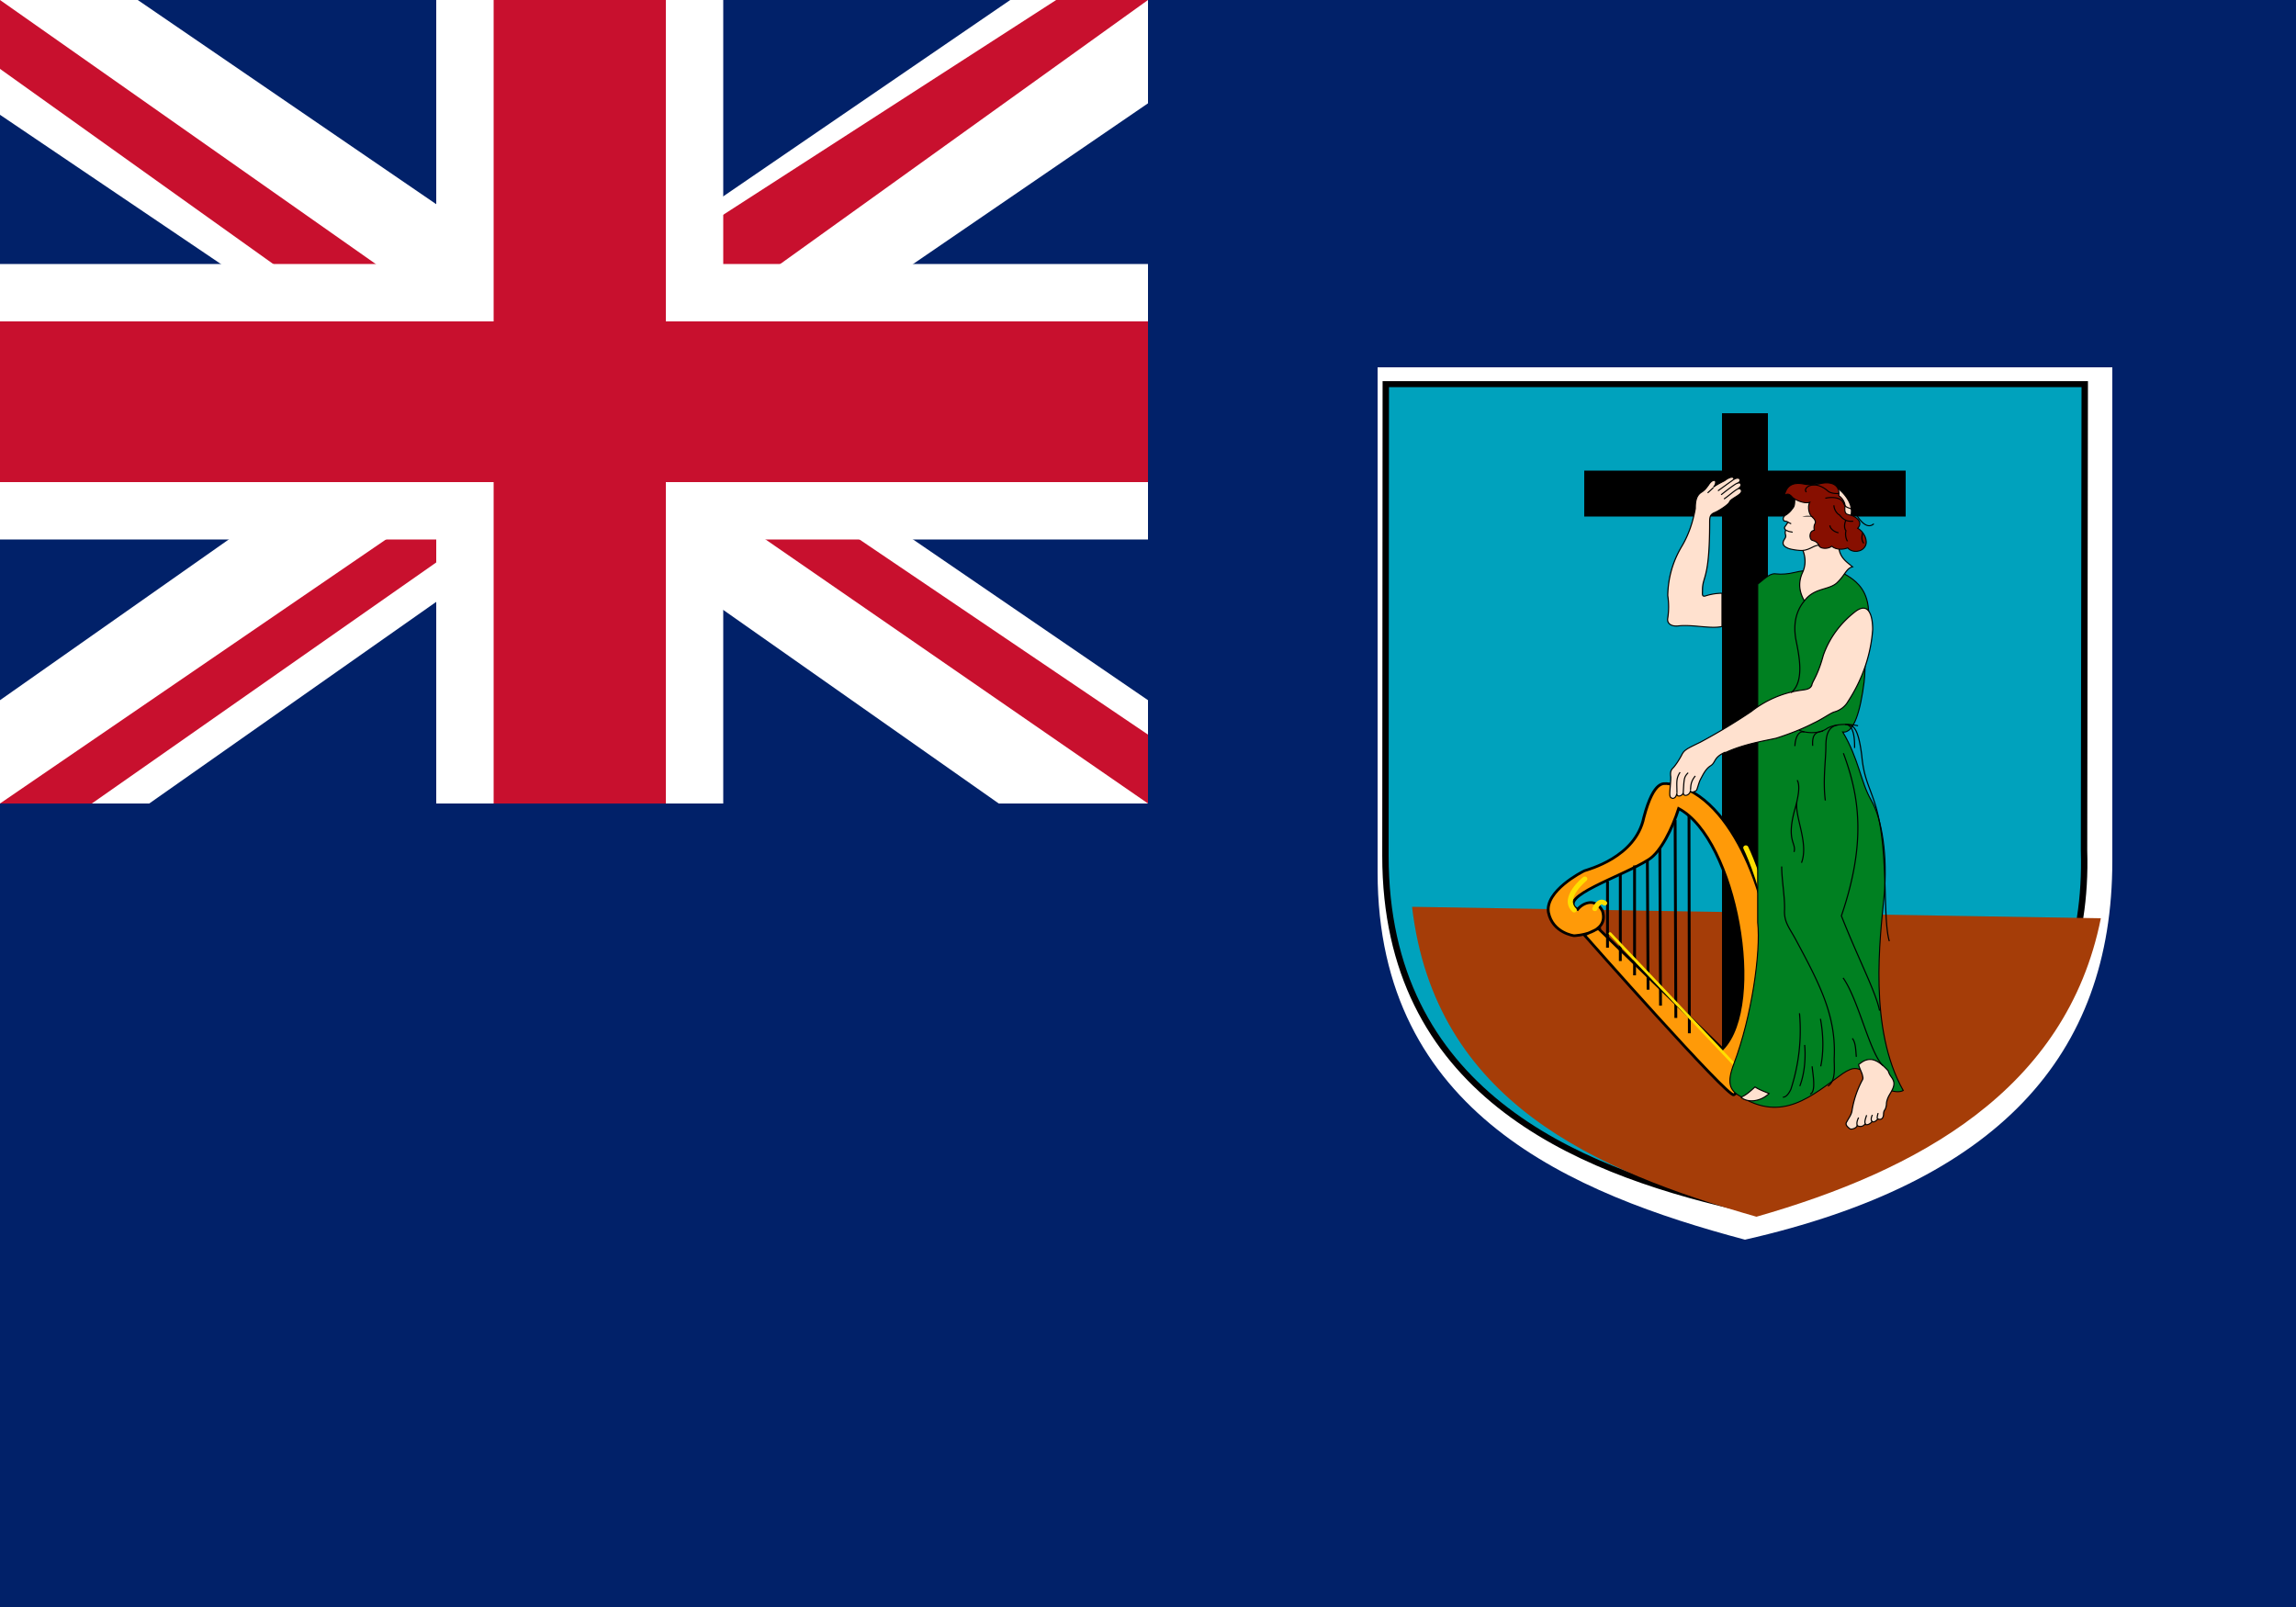 <svg xmlns='http://www.w3.org/2000/svg' width='20' height='14'><path fill='#012169' d='M0 0h20v14H0z'/><path d='M12 3.2h6.4v4.3c0 1.7-1 2.8-3.2 3.3-1.5-.4-3.2-1.1-3.2-3.2zm0 0' fill='#fff'/><path d='M389.4 115.4h196.4l-.2 140.1c1.6 56.4-33.4 91.2-97.9 107-45.7-11.3-98.4-35-98.4-105.4zm0 0' transform='scale(.031 .029)' fill='#00a2bd' stroke-width='1.8' stroke='#000'/><path d='M18.3 8c-.3 1.5-1.6 2.2-3 2.6-1.4-.4-2.8-1-3-2.7zm0 0' fill='#a53d08'/><path d='M15 4.1v-.5h.4v.5h1.2v.4h-1.2v4.7H15V4.5h-1.2v-.4zm0 0'/><path d='M449 278.8l35 36.3c12.1-13.4 3.8-63-12.3-72.2-1.8 6-5 13-8.4 15.3-7.6 5.2-26.2 11.3-20 15 1.4-1.9 5-3.7 7 .5 2 7-8 7.4-8 7.4s-6-.8-7.2-7c-1-6.4 9.3-12.1 10.1-12.5 1-.4 14.4-4 16.7-16 2.9-11.8 5.9-10 6.4-10.2 17.6 1.7 29 33.3 29.8 55.5.6 22.2-9 37-10.9 38-1.6 1-42-48-42-48l4-2zm0 0' transform='scale(.031 .029)' fill-rule='evenodd' fill='#ff9a08' stroke-width='.8' stroke='#000'/><path d='M474.6 245l.1 65.4m-4-64.1l.2 59.5m-4.5-51l.2 47.3m-3.7-43.9l.2 39.1' transform='scale(.031 .029)' fill='#ff9a08' stroke-width='.8' stroke='#000'/><path d='M459.3 260v33m-4-30.4v26.1m-3.6-24v20' transform='scale(.031 .029)' fill='none' stroke-width='.8' stroke='#000'/><path d='M849 362.3l45.2 51.8' transform='matrix(.025 0 0 .023 -7.2 -.2)' fill='none' stroke-linecap='round' stroke='#ffdf00'/><path d='M896.3 329.8s20.4 44.7 1.5 81.6m-54.1-58.5s1.5-3.8 3.4-2.1m-6.9-9.2s-8.2 7.2-3.7 11.8' transform='matrix(.025 0 0 .023 -7.2 -.2)' fill='none' stroke-width='1.8' stroke-linecap='round' stroke='#ffdf00'/><path d='M494 175.4c2.3-2 3.6-3.3 5.1-3 1.5.2 3.5 0 5-.4 3.9-1 8-1.1 12-.4 1 .2 2.5.8 4.6 2.5 2 1.7 5.2 5 4.2 13.5-1 8.7-.6 12.4-1.1 17.3-1 8.4-2.8 15.5-6 15 4.5 8 5 15 8 20.5s4.7 16.7 3.6 29-4.4 39.7 5.4 58.2c-1.7 1-5.5 0-9-3.8-3.5-3.6-5-3.4-8-1.3-8.7 6.7-17 14.9-29 6.7-2.8-1.7-3.6-4-1.6-9.6 5-14.1 7.6-33.5 6.7-42.5V175.4zm0 0' transform='scale(.031 .029)' fill='#008021' stroke-width='.3' stroke='#000'/><path d='M916.2 217.2c1 2.8 1 5.8-.2 8.5-1.2 3-1.5 6.4.7 10.6 3.4-5 8.2-4 11.2-6.7 3-3 3.4-5.7 5.6-6.2-2.2-2-5.4-4-4.7-9.6.7-5.3 8.3-9.8 1.5-18.2a10 10 0 00-8.8-3.7 9.5 9.5 0 00-8 5.2c-.4 1 .2 3-1 4.3a8 8 0 01-2.6 2.6c-.4.5-.9 1-.3 2 .3.1 1 .1 1.4.5l-1 1.6c-.4.5-.2.9.2 1.4-.6 1.7.5 1.8-.3 3.2-.6 1-1.4 2.5 1 3.6.6.4 3.7 1 5.3.9zM888 246c-4 1-10.5-.9-15.4-.2-2.1.2-3.9-.8-3.5-3a31 31 0 000-8.5c.1-6.6 1.7-12.8 4.8-18.5 2.5-4.5 4-9.5 4.8-14.5 0-2.4.2-4.9 2.2-6.2 1.4-1 1.8-1.9 2.4-2.7 1-1.8 2.3-2.2 2.5-1.2 0 .7-.2 1.4-.8 2 1.2-1 3.4-2.1 4-2.5.5-.5 3-2.2 3.2-.5 1-.5 1.7-.5 2 0 .2.7 0 .9-.5 1.4.8-.2 1.6 1 0 2.1.8-.1 1.8 1 .4 2.2-1.4 1.2-3.2 2-3.5 3-.4 1-4 3.5-5.3 4-1.4.7-1.6 1.6-1.6 3.6 0 22-2.5 20.2-2.5 25.7 0 1.4-.3 2.7 1.1 2.2a18 18 0 015.7-1zm.9 47.9c6.6-3.4 14-4.6 18-5.6 4.3-1.5 8.7-3.3 13-5.7 3-1.5 5.6-3.6 7.1-4.2a8 8 0 004.9-4c5-8.3 8-17.7 8.6-27.3 0-5-1.3-10.7-6.1-6.7-5.2 4.4-9 10-11.1 16.5-2 8-3.8 9.8-4 11.3-.6 1.7-2.3 1.7-4.1 2-6.3 1-12.2 3.9-17 8a205.4 205.4 0 01-17.7 11.6c-4.7 2.5-5.7 2.9-6.6 5-1 2-2 3.6-2.8 4.6-1 1-1.1 1.8-1 3.2.2 1-.3 5.1-.3 6.7 0 1.5.4 1.6 1 1.8.4 0 1.2-.2 1.5-2-.3 1.8 2 1.2 2.2-.2 0 2 2.5.9 2.5-.8 0 1.2 2 .3 2.2-.2.5-1.5.8-3 1.4-4.2.8-1.6 1.7-3.8 3.5-5 1.8-1.3.9-3 4.8-5zm46.7 118c.3 1.6 1.3 3.3 1.4 4.5.3 1-.1 1.3-.4 2a39 39 0 00-3.3 11c-.2 1.6-1.3 3-1.7 4-.7 1-.4 1.7.9 2.8.5.5 2.5-.2 2.6-1.2.8.6 2 .5 2.7-.5.6.5 1.7.1 2.5-1 .6.5 1.6-.4 2-1 1 .5 2 0 2-2 0-.5.2-1.2.5-1.5.3-.6.5-1.6.5-2.2 0-.9.5-2.5 1.1-3.5.6-1.2 1.9-3.2 1.4-5-.5-1.7-1.2-1.7-1.9-4-1.5-1.8-3.7-4.1-6-4.3-2.3-.1-3.5 1.4-4.3 1.9zm-41 12.4c2 2 6.5 2 9.8-1.4-1.1-.5-3.8-1.6-4.9-2.5-1.5 1.5-3.4 3.4-5 3.9zm0 0' transform='matrix(.025 0 0 .023 -7.2 -.2)' fill='#ffe1cf' stroke-width='.4' stroke='#000'/><path d='M501.4 149c.6-4 3.5-4 5.4-3.6.7.2 2.4.4 4.3 0 3.4-1 6 .2 5.6 3.5 1 .7 2 2.3 1.7 3.6-.1 1.5.2 2 1.4 2.2 1.3.3 4 1.9 2.2 4 1.8 1 3 3.8 2.1 5.4-.9 1.8-3.6 2.1-4.9.5-1.2.5-3.2.7-4.5-.5-1 .9-3 .8-3.5 0-.4-1.1-1-1.5-2-1.8-.8-.2-1-2.8.6-3-.2-.9 0-1.7.2-2 .3-.5 0-1.3-.8-2-.8-.6-1.4-2.9-.7-4.4-1.4.6-4.4-.8-5-1.7-.8-1-1.6-1-2.1-.1zm0 0' transform='scale(.031 .029)' fill='#870f00' stroke-width='.3' stroke='#000'/><path d='M916.2 217.2c2.8-.4 3.7-2 5.8-2m-11.8-5.7l.7.3c.4.3 1.2.3 1.7.5m-1.6-3.8l1.1.6m5.3-12c-1.5-1.7 2.9-4.9 7.5-.4 1.1 1 3.2 1 4 .9m-4.9 1.8c2.2-.5 5.5-.5 6.4 2 1 2.5 2.8.9 4.2 3.9 1.6 2.8 4 6 6.3 3.8m-9.2 6.6a6 6 0 01-.5-4c-.8-1-.5-3 0-4m-5.6 2c0 1 1.2 2.4 3 2.8m8.8 4c-.9-1.3-.7-2.5-.4-4' transform='matrix(.025 0 0 .023 -7.2 -.2)' fill='none' stroke-width='.4' stroke='#000'/><path d='M927 200.1c0 1.3.8 3 2 3.7.5.7 1.9 2.7 4.7 2.3m.6-11.2a14.3 14.3 0 00-6.5-3.2m-11.1 44.6c-2.5 3.3-4 7.8-3 14.4 1.2 6.5 3.1 16-1.6 20.4m23.3 12.5c-3.3-.8-8-.8-10.8 1-2.5 2-6.9 2-9.7.7' transform='matrix(.025 0 0 .023 -7.2 -.2)' fill='none' stroke-width='.4' stroke='#000'/><path d='M928.4 283.3c-2.8.5-4.2 2.7-4.2 7.9 0 5.3-1.1 13-.2 20.7m-.8-26.3c-2 .5-3.9.5-3.6 5.6m-6.2.1c.1-3 1.2-6 3.3-5.3m17.5 6c.1-7-1.5-8.9-3.3-8.9 2.6 0 4.5.5 5.8 11.8.7 8.3 2.5 11.2 4.5 17.9 5.1 16.9 2.6 43.2 5.1 52.4m-16-71.2c5.4 15.8 8.2 33.3-.7 61.6 6.1 16.8 12 28.8 13.3 35.9m-29.8-60.1c.9-3.6-2.9-4 .4-16.6 1.4-5.5 1.6-8.9.7-10.6m0 7.6c-1.3 5.5 4.2 16 1.5 23.7m-6.9 1.4c0 5 1.1 11.4 1 16.2-.3 4.9 1.7 7 4 11.7 8.3 16.8 14 28.7 13.3 44.6-.1 2.8.8 8.8-2.2 10.7m-15.7 4.2c.7 0 1.7-.5 2.8-3a78 78 0 003-28.8m1.8 12c.3 3.4.3 10-1.7 15.6m7.2-25.5c1.2 7 1 13.4.1 18m-3 0c.2 2.6 1.5 9.8-.7 10.5m11.5-44c5.4 8.3 9.4 29 14 33.3m-9.4-3.4c-.2-2.3-.2-5.5-1.4-7M877 308c.2-1.4-.1-3 1.7-5.4m-4.2 6.3c.3-5.3.2-5.8 1.7-7.5m-3.9 7.7c0-4-.4-5.4 1.1-7.9m18.8-111l-5.6 4.4m7.1-3c-.6 0-2.6 1.6-6 4.5m6.2-2.4c-1.3.5-3.3 2.6-5.2 4m-3.7-4.3l-2 2M935.2 435c-.3-.4-.3-1.5.4-3m2.5 2.5c-.7-.5 0-2.4.3-3.4m2 2.4c-.5-.2-.6-1.2 0-2.5m1.9 1.5c-.3 0-.3-.7.1-2.2' transform='matrix(.025 0 0 .023 -7.2 -.2)' fill='none' stroke-width='.4' stroke='#000'/><path d='M15.6 4.5h.1zm0 0h.2a.2.2 0 00-.1 0zm0 0'/><path d='M0 0h10v7H0zm0 0' fill='#012169'/><path d='M1.2 0L5 2.6 8.8 0H10v.9L6.2 3.5 10 6.1V7H8.7L5 4.4 1.3 7H0v-.9l3.7-2.6L0 1V0zm0 0' fill='#fff'/><path d='M6.6 4.1L10 6.4V7L5.8 4.1zm-2.8.3v.5L.8 7H0zM10 0L6.1 2.8V2L9.2 0zM0 0l3.7 2.6h-.9L0 .6zm0 0' fill='#c8102e'/><path d='M3.8 0v7h2.5V0zM0 2.3v2.4h10V2.3zm0 0' fill='#fff'/><path d='M0 2.8v1.4h10V2.8zM4.3 0v7h1.5V0zm0 0' fill='#c8102e'/></svg>